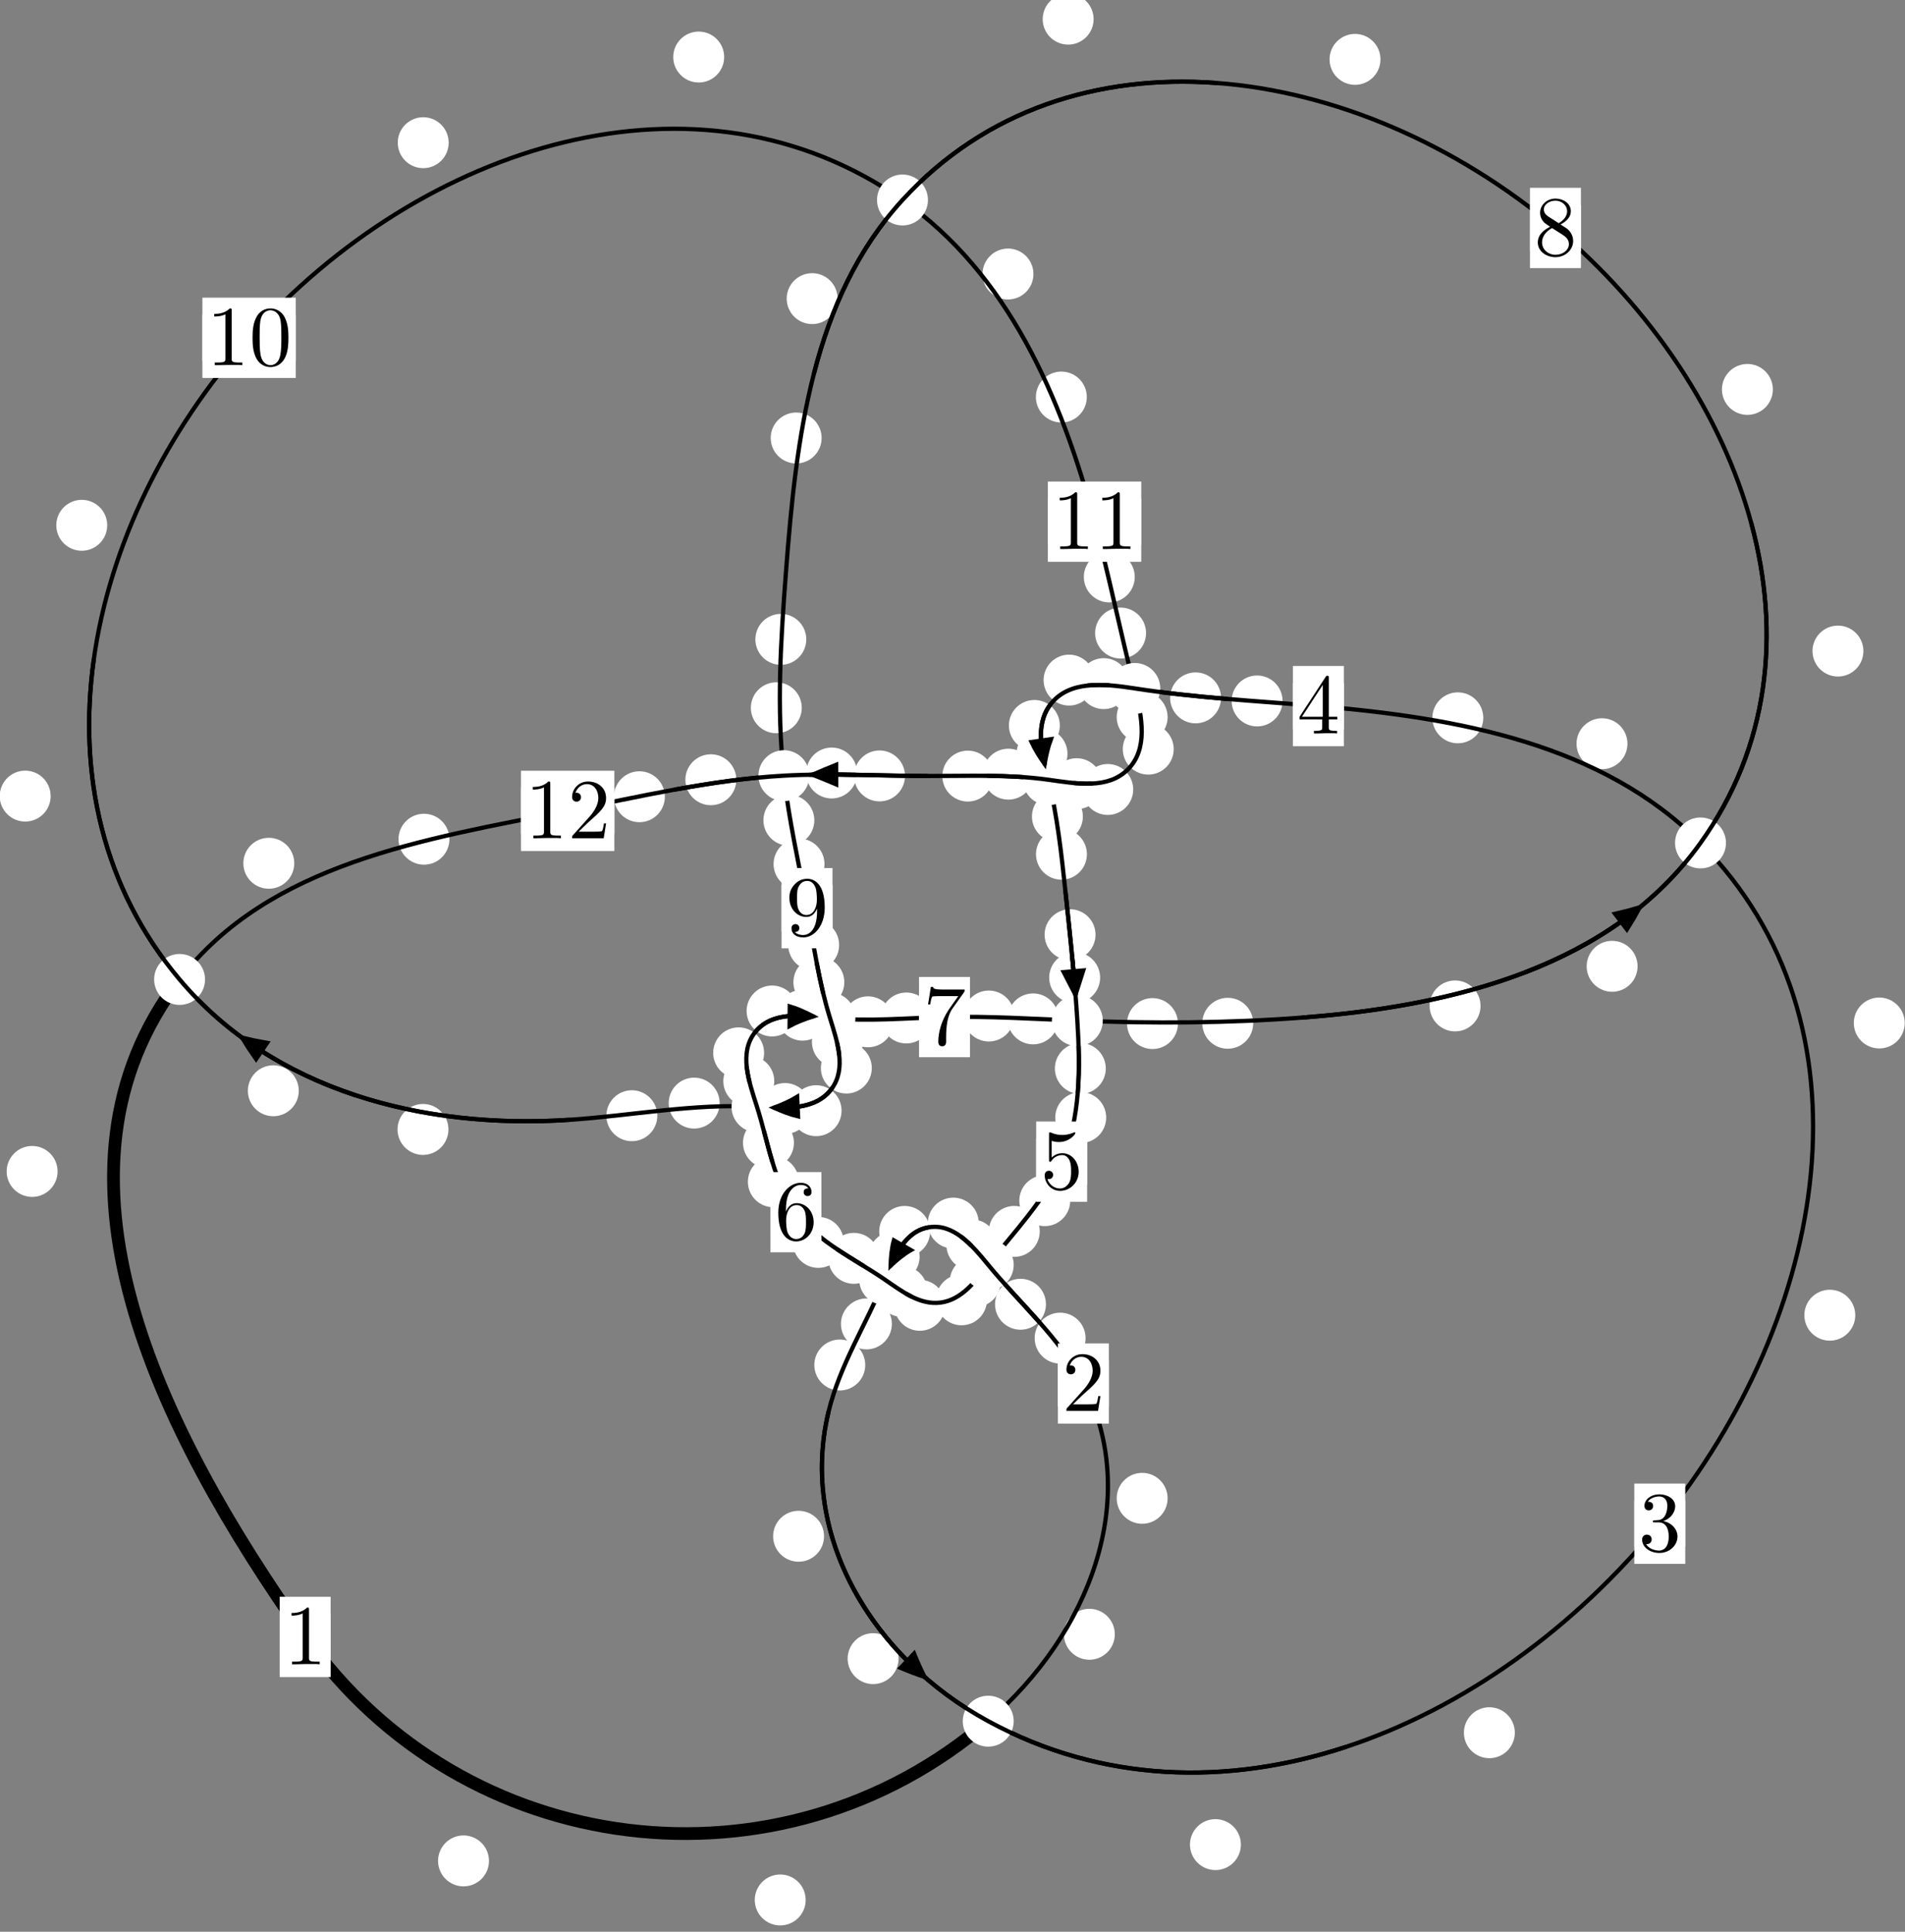 <?xml version="1.0"?>
<!-- Created by MetaPost 1.999 on 2021.07.06:0012 -->
<svg version="1.1" xmlns="http://www.w3.org/2000/svg" xmlns:xlink="http://www.w3.org/1999/xlink" width="223.611" height="226.711" viewBox="0 0 223.611 226.711">
<rect x="0" y="0" width="223.611" height="226.711" fill="#808080" stroke="none"/>
<!-- Original BoundingBox: -116.031540 -23.969955 107.579102 202.741165 -->
  <defs>
    <g transform="scale(0.01,0.01)" id="GLYPHcmr10_48">
      <path style="fill-rule: evenodd;" d="M460 -320C460 -400,455 -480,420 -554C374 -650,292 -666,250 -666C190 -666,117 -640,76 -547C44 -478,39 -400,39 -320C39 -245,43 -155,84 -79C127 2,200 22,249 22C303 22,379 1,423 -94C455 -163,460 -241,460 -320M249 -0C210 -0,151 -25,133 -121C122 -181,122 -273,122 -332C122 -396,122 -462,130 -516C149 -635,224 -644,249 -644C282 -644,348 -626,367 -527C377 -471,377 -395,377 -332C377 -257,377 -189,366 -125C351 -30,294 -0,249 -0"></path>
    </g>
    <g transform="scale(0.01,0.01)" id="GLYPHcmr10_49">
      <path style="fill-rule: evenodd;" d="M294 -640C294 -664,294 -666,271 -666C209 -602,121 -602,89 -602L89 -571C109 -571,168 -571,220 -597L220 -79C220 -43,217 -31,127 -31L95 -31L95 -0L257 -0L130 -3L217 -3L257 -3L297 -3L384 -3L419 -0L419 -31L387 -31C297 -31,294 -42,294 -79"></path>
    </g>
    <g transform="scale(0.01,0.01)" id="GLYPHcmr10_50">
      <path style="fill-rule: evenodd;" d="M127 -77L233 -180C389 -318,449 -372,449 -472C449 -586,359 -666,237 -666C124 -666,50 -574,50 -485C50 -429,100 -429,103 -429C120 -429,155 -441,155 -482C155 -508,137 -534,102 -534C94 -534,92 -534,89 -533C112 -598,166 -635,224 -635C315 -635,358 -554,358 -472C358 -392,308 -313,253 -251L61 -37C50 -26,50 -24,50 -0L421 -0L449 -174L424 -174C419 -144,412 -100,402 -85C395 -77,329 -77,307 -77"></path>
    </g>
    <g transform="scale(0.01,0.01)" id="GLYPHcmr10_51">
      <path style="fill-rule: evenodd;" d="M290 -352C372 -379,430 -449,430 -528C430 -610,342 -666,246 -666C145 -666,69 -606,69 -530C69 -497,91 -478,120 -478C151 -478,171 -500,171 -529C171 -579,124 -579,109 -579C140 -628,206 -641,242 -641C283 -641,338 -619,338 -529C338 -517,336 -459,310 -415C280 -367,246 -364,221 -363C213 -362,189 -360,182 -360C174 -359,167 -358,167 -348C167 -337,174 -337,191 -337L235 -337C317 -337,354 -269,354 -171C354 -35,285 -6,241 -6C198 -6,123 -23,88 -82C123 -77,154 -99,154 -137C154 -173,127 -193,98 -193C74 -193,42 -179,42 -135C42 -44,135 22,244 22C366 22,457 -69,457 -171C457 -253,394 -331,290 -352"></path>
    </g>
    <g transform="scale(0.01,0.01)" id="GLYPHcmr10_52">
      <path style="fill-rule: evenodd;" d="M294 -165L294 -78C294 -42,292 -31,218 -31L197 -31L197 -0L332 -0L238 -3L290 -3L332 -3L374 -3L427 -3L468 -0L468 -31L447 -31C373 -31,371 -42,371 -78L371 -165L471 -165L471 -196L371 -196L371 -651C371 -671,371 -677,355 -677C346 -677,343 -677,335 -665L28 -196L28 -165M300 -196L56 -196L300 -569"></path>
    </g>
    <g transform="scale(0.01,0.01)" id="GLYPHcmr10_53">
      <path style="fill-rule: evenodd;" d="M449 -201C449 -320,367 -420,259 -420C211 -420,168 -404,132 -369L132 -564C152 -558,185 -551,217 -551C340 -551,410 -642,410 -655C410 -661,407 -666,400 -666C399 -666,397 -666,392 -663C372 -654,323 -634,256 -634C216 -634,170 -641,123 -662C115 -665,113 -665,111 -665C101 -665,101 -657,101 -641L101 -345C101 -327,101 -319,115 -319C122 -319,124 -322,128 -328C139 -344,176 -398,257 -398C309 -398,334 -352,342 -334C358 -297,360 -258,360 -208C360 -173,360 -113,336 -71C312 -32,275 -6,229 -6C156 -6,99 -59,82 -118C85 -117,88 -116,99 -116C132 -116,149 -141,149 -165C149 -189,132 -214,99 -214C85 -214,50 -207,50 -161C50 -75,119 22,231 22C347 22,449 -74,449 -201"></path>
    </g>
    <g transform="scale(0.01,0.01)" id="GLYPHcmr10_54">
      <path style="fill-rule: evenodd;" d="M132 -328L132 -352C132 -605,256 -641,307 -641C331 -641,373 -635,395 -601C380 -601,340 -601,340 -556C340 -525,364 -510,386 -510C402 -510,432 -519,432 -558C432 -618,388 -666,305 -666C177 -666,42 -537,42 -316C42 -49,158 22,251 22C362 22,457 -72,457 -204C457 -331,368 -427,257 -427C189 -427,152 -376,132 -328M251 -6C188 -6,158 -66,152 -81C134 -128,134 -208,134 -226C134 -304,166 -404,256 -404C272 -404,318 -404,349 -342C367 -305,367 -254,367 -205C367 -157,367 -107,350 -71C320 -11,274 -6,251 -6"></path>
    </g>
    <g transform="scale(0.01,0.01)" id="GLYPHcmr10_55">
      <path style="fill-rule: evenodd;" d="M476 -609C485 -621,485 -623,485 -644L242 -644C120 -644,118 -657,114 -676L89 -676L56 -470L81 -470C84 -486,93 -549,106 -561C113 -567,191 -567,204 -567L411 -567C400 -551,321 -442,299 -409C209 -274,176 -135,176 -33C176 -23,176 22,222 22C268 22,268 -23,268 -33L268 -84C268 -139,271 -194,279 -248C283 -271,297 -357,341 -419"></path>
    </g>
    <g transform="scale(0.01,0.01)" id="GLYPHcmr10_56">
      <path style="fill-rule: evenodd;" d="M163 -457C117 -487,113 -521,113 -538C113 -599,178 -641,249 -641C322 -641,386 -589,386 -517C386 -460,347 -412,287 -377M309 -362C381 -399,430 -451,430 -517C430 -609,341 -666,250 -666C150 -666,69 -592,69 -499C69 -481,71 -436,113 -389C124 -377,161 -352,186 -335C128 -306,42 -250,42 -151C42 -45,144 22,249 22C362 22,457 -61,457 -168C457 -204,446 -249,408 -291C389 -312,373 -322,309 -362M209 -320L332 -242C360 -223,407 -193,407 -132C407 -58,332 -6,250 -6C164 -6,92 -68,92 -151C92 -209,124 -273,209 -320"></path>
    </g>
    <g transform="scale(0.01,0.01)" id="GLYPHcmr10_57">
      <path style="fill-rule: evenodd;" d="M367 -318L367 -286C367 -52,263 -6,205 -6C188 -6,134 -8,107 -42C151 -42,159 -71,159 -88C159 -119,135 -134,113 -134C97 -134,67 -125,67 -86C67 -19,121 22,206 22C335 22,457 -114,457 -329C457 -598,342 -666,253 -666C198 -666,149 -648,106 -603C65 -558,42 -516,42 -441C42 -316,130 -218,242 -218C303 -218,344 -260,367 -318M243 -241C227 -241,181 -241,150 -304C132 -341,132 -391,132 -440C132 -494,132 -541,153 -578C180 -628,218 -641,253 -641C299 -641,332 -607,349 -562C361 -530,365 -467,365 -421C365 -338,331 -241,243 -241"></path>
    </g>
  </defs>
  <path d="M57.397 218.397C57.397 217.604,57.082 216.844,56.522 216.284C55.961 215.723,55.201 215.408,54.408 215.408C53.616 215.408,52.855 215.723,52.295 216.284C51.734 216.844,51.419 217.604,51.419 218.397C51.419 219.19,51.734 219.95,52.295 220.51C52.855 221.071,53.616 221.386,54.408 221.386C55.201 221.386,55.961 221.071,56.522 220.51C57.082 219.95,57.397 219.19,57.397 218.397Z" style="fill: rgb(100%,100%,100%);stroke: none;"></path>
  <path d="M38.809 192.112C38.809 191.32,38.494 190.56,37.934 189.999C37.373 189.439,36.613 189.124,35.82 189.124C35.028 189.124,34.267 189.439,33.707 189.999C33.147 190.56,32.832 191.32,32.832 192.112C32.832 192.905,33.147 193.665,33.707 194.226C34.267 194.786,35.028 195.101,35.82 195.101C36.613 195.101,37.373 194.786,37.934 194.226C38.494 193.665,38.809 192.905,38.809 192.112Z" style="fill: rgb(100%,100%,100%);stroke: none;"></path>
  <path d="M130.858 191.801C130.858 191.008,130.543 190.248,129.982 189.688C129.422 189.127,128.662 188.812,127.869 188.812C127.076 188.812,126.316 189.127,125.756 189.688C125.195 190.248,124.88 191.008,124.88 191.801C124.88 192.594,125.195 193.354,125.756 193.914C126.316 194.475,127.076 194.79,127.869 194.79C128.662 194.79,129.422 194.475,129.982 193.914C130.543 193.354,130.858 192.594,130.858 191.801Z" style="fill: rgb(100%,100%,100%);stroke: none;"></path>
  <path d="M94.572 222.981C94.572 222.189,94.257 221.428,93.697 220.868C93.136 220.307,92.376 219.992,91.583 219.992C90.791 219.992,90.031 220.307,89.47 220.868C88.91 221.428,88.595 222.189,88.595 222.981C88.595 223.774,88.91 224.534,89.47 225.095C90.031 225.655,90.791 225.97,91.583 225.97C92.376 225.97,93.136 225.655,93.697 225.095C94.257 224.534,94.572 223.774,94.572 222.981Z" style="fill: rgb(100%,100%,100%);stroke: none;"></path>
  <path d="M127.427 157.044C127.427 156.252,127.112 155.491,126.552 154.931C125.991 154.37,125.231 154.055,124.439 154.055C123.646 154.055,122.886 154.37,122.325 154.931C121.765 155.491,121.45 156.252,121.45 157.044C121.45 157.837,121.765 158.597,122.325 159.158C122.886 159.718,123.646 160.033,124.439 160.033C125.231 160.033,125.991 159.718,126.552 159.158C127.112 158.597,127.427 157.837,127.427 157.044Z" style="fill: rgb(100%,100%,100%);stroke: none;"></path>
  <path d="M137.057 175.844C137.057 175.051,136.742 174.291,136.182 173.731C135.621 173.17,134.861 172.855,134.069 172.855C133.276 172.855,132.516 173.17,131.955 173.731C131.395 174.291,131.08 175.051,131.08 175.844C131.08 176.637,131.395 177.397,131.955 177.957C132.516 178.518,133.276 178.833,134.069 178.833C134.861 178.833,135.621 178.518,136.182 177.957C136.742 177.397,137.057 176.637,137.057 175.844Z" style="fill: rgb(100%,100%,100%);stroke: none;"></path>
  <path d="M117.071 146.107C117.071 145.315,116.756 144.555,116.195 143.994C115.635 143.434,114.875 143.119,114.082 143.119C113.289 143.119,112.529 143.434,111.969 143.994C111.408 144.555,111.093 145.315,111.093 146.107C111.093 146.9,111.408 147.66,111.969 148.221C112.529 148.781,113.289 149.096,114.082 149.096C114.875 149.096,115.635 148.781,116.195 148.221C116.756 147.66,117.071 146.9,117.071 146.107Z" style="fill: rgb(100%,100%,100%);stroke: none;"></path>
  <path d="M122.775 153.069C122.775 152.276,122.46 151.516,121.9 150.955C121.339 150.395,120.579 150.08,119.786 150.08C118.994 150.08,118.234 150.395,117.673 150.955C117.113 151.516,116.798 152.276,116.798 153.069C116.798 153.861,117.113 154.621,117.673 155.182C118.234 155.742,118.994 156.057,119.786 156.057C120.579 156.057,121.339 155.742,121.9 155.182C122.46 154.621,122.775 153.861,122.775 153.069Z" style="fill: rgb(100%,100%,100%);stroke: none;"></path>
  <path d="M109.181 144.521C109.181 143.728,108.866 142.968,108.305 142.407C107.745 141.847,106.985 141.532,106.192 141.532C105.399 141.532,104.639 141.847,104.079 142.407C103.518 142.968,103.203 143.728,103.203 144.521C103.203 145.313,103.518 146.073,104.079 146.634C104.639 147.194,105.399 147.509,106.192 147.509C106.985 147.509,107.745 147.194,108.305 146.634C108.866 146.073,109.181 145.313,109.181 144.521Z" style="fill: rgb(100%,100%,100%);stroke: none;"></path>
  <path d="M114.888 143.546C114.888 142.753,114.574 141.993,114.013 141.432C113.453 140.872,112.692 140.557,111.9 140.557C111.107 140.557,110.347 140.872,109.786 141.432C109.226 141.993,108.911 142.753,108.911 143.546C108.911 144.338,109.226 145.098,109.786 145.659C110.347 146.219,111.107 146.534,111.9 146.534C112.692 146.534,113.453 146.219,114.013 145.659C114.574 145.098,114.888 144.338,114.888 143.546Z" style="fill: rgb(100%,100%,100%);stroke: none;"></path>
  <path d="M104.689 155.376C104.689 154.583,104.374 153.823,103.813 153.263C103.253 152.702,102.493 152.387,101.7 152.387C100.907 152.387,100.147 152.702,99.587 153.263C99.026 153.823,98.711 154.583,98.711 155.376C98.711 156.169,99.026 156.929,99.587 157.489C100.147 158.05,100.907 158.365,101.7 158.365C102.493 158.365,103.253 158.05,103.813 157.489C104.374 156.929,104.689 156.169,104.689 155.376Z" style="fill: rgb(100%,100%,100%);stroke: none;"></path>
  <path d="M107.943 147.488C107.943 146.695,107.628 145.935,107.067 145.374C106.507 144.814,105.747 144.499,104.954 144.499C104.161 144.499,103.401 144.814,102.841 145.374C102.28 145.935,101.965 146.695,101.965 147.488C101.965 148.28,102.28 149.041,102.841 149.601C103.401 150.162,104.161 150.476,104.954 150.476C105.747 150.476,106.507 150.162,107.067 149.601C107.628 149.041,107.943 148.28,107.943 147.488Z" style="fill: rgb(100%,100%,100%);stroke: none;"></path>
  <path d="M96.726 180.298C96.726 179.505,96.411 178.745,95.851 178.185C95.29 177.624,94.53 177.309,93.737 177.309C92.945 177.309,92.184 177.624,91.624 178.185C91.063 178.745,90.749 179.505,90.749 180.298C90.749 181.091,91.063 181.851,91.624 182.411C92.184 182.972,92.945 183.287,93.737 183.287C94.53 183.287,95.29 182.972,95.851 182.411C96.411 181.851,96.726 181.091,96.726 180.298Z" style="fill: rgb(100%,100%,100%);stroke: none;"></path>
  <path d="M101.564 160.197C101.564 159.405,101.249 158.645,100.688 158.084C100.128 157.524,99.368 157.209,98.575 157.209C97.782 157.209,97.022 157.524,96.462 158.084C95.901 158.645,95.586 159.405,95.586 160.197C95.586 160.99,95.901 161.75,96.462 162.311C97.022 162.871,97.782 163.186,98.575 163.186C99.368 163.186,100.128 162.871,100.688 162.311C101.249 161.75,101.564 160.99,101.564 160.197Z" style="fill: rgb(100%,100%,100%);stroke: none;"></path>
  <path d="M145.657 216.485C145.657 215.693,145.342 214.933,144.781 214.372C144.221 213.812,143.461 213.497,142.668 213.497C141.875 213.497,141.115 213.812,140.555 214.372C139.994 214.933,139.679 215.693,139.679 216.485C139.679 217.278,139.994 218.038,140.555 218.599C141.115 219.159,141.875 219.474,142.668 219.474C143.461 219.474,144.221 219.159,144.781 218.599C145.342 218.038,145.657 217.278,145.657 216.485Z" style="fill: rgb(100%,100%,100%);stroke: none;"></path>
  <path d="M105.476 194.66C105.476 193.867,105.161 193.107,104.6 192.547C104.04 191.986,103.28 191.671,102.487 191.671C101.694 191.671,100.934 191.986,100.374 192.547C99.813 193.107,99.498 193.867,99.498 194.66C99.498 195.453,99.813 196.213,100.374 196.773C100.934 197.334,101.694 197.649,102.487 197.649C103.28 197.649,104.04 197.334,104.6 196.773C105.161 196.213,105.476 195.453,105.476 194.66Z" style="fill: rgb(100%,100%,100%);stroke: none;"></path>
  <path d="M217.773 154.354C217.773 153.562,217.458 152.801,216.898 152.241C216.337 151.68,215.577 151.365,214.784 151.365C213.992 151.365,213.232 151.68,212.671 152.241C212.111 152.801,211.796 153.562,211.796 154.354C211.796 155.147,212.111 155.907,212.671 156.468C213.232 157.028,213.992 157.343,214.784 157.343C215.577 157.343,216.337 157.028,216.898 156.468C217.458 155.907,217.773 155.147,217.773 154.354Z" style="fill: rgb(100%,100%,100%);stroke: none;"></path>
  <path d="M177.812 203.354C177.812 202.561,177.497 201.801,176.936 201.241C176.376 200.68,175.616 200.365,174.823 200.365C174.03 200.365,173.27 200.68,172.71 201.241C172.149 201.801,171.834 202.561,171.834 203.354C171.834 204.147,172.149 204.907,172.71 205.467C173.27 206.028,174.03 206.343,174.823 206.343C175.616 206.343,176.376 206.028,176.936 205.467C177.497 204.907,177.812 204.147,177.812 203.354Z" style="fill: rgb(100%,100%,100%);stroke: none;"></path>
  <path d="M191.032 87.283C191.032 86.49,190.717 85.73,190.157 85.17C189.596 84.609,188.836 84.294,188.043 84.294C187.251 84.294,186.49 84.609,185.93 85.17C185.369 85.73,185.054 86.49,185.054 87.283C185.054 88.076,185.369 88.836,185.93 89.396C186.49 89.957,187.251 90.272,188.043 90.272C188.836 90.272,189.596 89.957,190.157 89.396C190.717 88.836,191.032 88.076,191.032 87.283Z" style="fill: rgb(100%,100%,100%);stroke: none;"></path>
  <path d="M223.579 120.061C223.579 119.268,223.264 118.508,222.704 117.947C222.143 117.387,221.383 117.072,220.59 117.072C219.798 117.072,219.038 117.387,218.477 117.947C217.917 118.508,217.602 119.268,217.602 120.061C217.602 120.853,217.917 121.613,218.477 122.174C219.038 122.734,219.798 123.049,220.59 123.049C221.383 123.049,222.143 122.734,222.704 122.174C223.264 121.613,223.579 120.853,223.579 120.061Z" style="fill: rgb(100%,100%,100%);stroke: none;"></path>
  <path d="M150.549 82.264C150.549 81.472,150.234 80.711,149.674 80.151C149.113 79.591,148.353 79.276,147.561 79.276C146.768 79.276,146.008 79.591,145.447 80.151C144.887 80.711,144.572 81.472,144.572 82.264C144.572 83.057,144.887 83.817,145.447 84.378C146.008 84.938,146.768 85.253,147.561 85.253C148.353 85.253,149.113 84.938,149.674 84.378C150.234 83.817,150.549 83.057,150.549 82.264Z" style="fill: rgb(100%,100%,100%);stroke: none;"></path>
  <path d="M174.11 84.245C174.11 83.452,173.795 82.692,173.235 82.132C172.674 81.571,171.914 81.256,171.121 81.256C170.329 81.256,169.568 81.571,169.008 82.132C168.447 82.692,168.133 83.452,168.133 84.245C168.133 85.038,168.447 85.798,169.008 86.358C169.568 86.919,170.329 87.234,171.121 87.234C171.914 87.234,172.674 86.919,173.235 86.358C173.795 85.798,174.11 85.038,174.11 84.245Z" style="fill: rgb(100%,100%,100%);stroke: none;"></path>
  <path d="M132.543 80.23C132.543 79.437,132.228 78.677,131.668 78.117C131.107 77.556,130.347 77.241,129.554 77.241C128.762 77.241,128.001 77.556,127.441 78.117C126.881 78.677,126.566 79.437,126.566 80.23C126.566 81.023,126.881 81.783,127.441 82.343C128.001 82.904,128.762 83.219,129.554 83.219C130.347 83.219,131.107 82.904,131.668 82.343C132.228 81.783,132.543 81.023,132.543 80.23Z" style="fill: rgb(100%,100%,100%);stroke: none;"></path>
  <path d="M143.328 81.903C143.328 81.111,143.013 80.35,142.452 79.79C141.892 79.23,141.132 78.915,140.339 78.915C139.546 78.915,138.786 79.23,138.226 79.79C137.665 80.35,137.35 81.111,137.35 81.903C137.35 82.696,137.665 83.456,138.226 84.017C138.786 84.577,139.546 84.892,140.339 84.892C141.132 84.892,141.892 84.577,142.452 84.017C143.013 83.456,143.328 82.696,143.328 81.903Z" style="fill: rgb(100%,100%,100%);stroke: none;"></path>
  <path d="M124.403 85.141C124.403 84.348,124.088 83.588,123.528 83.028C122.968 82.467,122.207 82.152,121.415 82.152C120.622 82.152,119.862 82.467,119.301 83.028C118.741 83.588,118.426 84.348,118.426 85.141C118.426 85.934,118.741 86.694,119.301 87.254C119.862 87.815,120.622 88.13,121.415 88.13C122.207 88.13,122.968 87.815,123.528 87.254C124.088 86.694,124.403 85.934,124.403 85.141Z" style="fill: rgb(100%,100%,100%);stroke: none;"></path>
  <path d="M128.475 79.818C128.475 79.025,128.16 78.265,127.6 77.704C127.039 77.144,126.279 76.829,125.487 76.829C124.694 76.829,123.934 77.144,123.373 77.704C122.813 78.265,122.498 79.025,122.498 79.818C122.498 80.61,122.813 81.37,123.373 81.931C123.934 82.491,124.694 82.806,125.487 82.806C126.279 82.806,127.039 82.491,127.6 81.931C128.16 81.37,128.475 80.61,128.475 79.818Z" style="fill: rgb(100%,100%,100%);stroke: none;"></path>
  <path d="M127.11 95.825C127.11 95.032,126.795 94.272,126.234 93.712C125.674 93.151,124.914 92.836,124.121 92.836C123.328 92.836,122.568 93.151,122.008 93.712C121.447 94.272,121.132 95.032,121.132 95.825C121.132 96.618,121.447 97.378,122.008 97.938C122.568 98.499,123.328 98.814,124.121 98.814C124.914 98.814,125.674 98.499,126.234 97.938C126.795 97.378,127.11 96.618,127.11 95.825Z" style="fill: rgb(100%,100%,100%);stroke: none;"></path>
  <path d="M125.302 88.464C125.302 87.672,124.987 86.911,124.427 86.351C123.866 85.79,123.106 85.475,122.314 85.475C121.521 85.475,120.761 85.79,120.2 86.351C119.64 86.911,119.325 87.672,119.325 88.464C119.325 89.257,119.64 90.017,120.2 90.578C120.761 91.138,121.521 91.453,122.314 91.453C123.106 91.453,123.866 91.138,124.427 90.578C124.987 90.017,125.302 89.257,125.302 88.464Z" style="fill: rgb(100%,100%,100%);stroke: none;"></path>
  <path d="M128.594 109.698C128.594 108.905,128.279 108.145,127.719 107.585C127.158 107.024,126.398 106.709,125.605 106.709C124.813 106.709,124.052 107.024,123.492 107.585C122.931 108.145,122.616 108.905,122.616 109.698C122.616 110.491,122.931 111.251,123.492 111.811C124.052 112.372,124.813 112.687,125.605 112.687C126.398 112.687,127.158 112.372,127.719 111.811C128.279 111.251,128.594 110.491,128.594 109.698Z" style="fill: rgb(100%,100%,100%);stroke: none;"></path>
  <path d="M127.583 100.251C127.583 99.458,127.268 98.698,126.708 98.138C126.147 97.577,125.387 97.262,124.594 97.262C123.802 97.262,123.042 97.577,122.481 98.138C121.921 98.698,121.606 99.458,121.606 100.251C121.606 101.044,121.921 101.804,122.481 102.364C123.042 102.925,123.802 103.24,124.594 103.24C125.387 103.24,126.147 102.925,126.708 102.364C127.268 101.804,127.583 101.044,127.583 100.251Z" style="fill: rgb(100%,100%,100%);stroke: none;"></path>
  <path d="M129.799 125.4C129.799 124.607,129.484 123.847,128.924 123.286C128.363 122.726,127.603 122.411,126.81 122.411C126.018 122.411,125.257 122.726,124.697 123.286C124.137 123.847,123.822 124.607,123.822 125.4C123.822 126.192,124.137 126.952,124.697 127.513C125.257 128.073,126.018 128.388,126.81 128.388C127.603 128.388,128.363 128.073,128.924 127.513C129.484 126.952,129.799 126.192,129.799 125.4Z" style="fill: rgb(100%,100%,100%);stroke: none;"></path>
  <path d="M129.134 114.731C129.134 113.938,128.819 113.178,128.258 112.617C127.698 112.057,126.938 111.742,126.145 111.742C125.352 111.742,124.592 112.057,124.032 112.617C123.471 113.178,123.156 113.938,123.156 114.731C123.156 115.523,123.471 116.284,124.032 116.844C124.592 117.405,125.352 117.72,126.145 117.72C126.938 117.72,127.698 117.405,128.258 116.844C128.819 116.284,129.134 115.523,129.134 114.731Z" style="fill: rgb(100%,100%,100%);stroke: none;"></path>
  <path d="M125.625 140.912C125.625 140.119,125.31 139.359,124.749 138.799C124.189 138.238,123.429 137.923,122.636 137.923C121.843 137.923,121.083 138.238,120.523 138.799C119.962 139.359,119.647 140.119,119.647 140.912C119.647 141.705,119.962 142.465,120.523 143.025C121.083 143.586,121.843 143.901,122.636 143.901C123.429 143.901,124.189 143.586,124.749 143.025C125.31 142.465,125.625 141.705,125.625 140.912Z" style="fill: rgb(100%,100%,100%);stroke: none;"></path>
  <path d="M129.845 131.157C129.845 130.364,129.53 129.604,128.969 129.043C128.409 128.483,127.649 128.168,126.856 128.168C126.063 128.168,125.303 128.483,124.743 129.043C124.182 129.604,123.867 130.364,123.867 131.157C123.867 131.949,124.182 132.71,124.743 133.27C125.303 133.831,126.063 134.145,126.856 134.145C127.649 134.145,128.409 133.831,128.969 133.27C129.53 132.71,129.845 131.949,129.845 131.157Z" style="fill: rgb(100%,100%,100%);stroke: none;"></path>
  <path d="M117.462 150.409C117.462 149.616,117.147 148.856,116.586 148.296C116.026 147.735,115.266 147.42,114.473 147.42C113.68 147.42,112.92 147.735,112.36 148.296C111.799 148.856,111.484 149.616,111.484 150.409C111.484 151.202,111.799 151.962,112.36 152.522C112.92 153.083,113.68 153.398,114.473 153.398C115.266 153.398,116.026 153.083,116.586 152.522C117.147 151.962,117.462 151.202,117.462 150.409Z" style="fill: rgb(100%,100%,100%);stroke: none;"></path>
  <path d="M122.048 144.52C122.048 143.727,121.733 142.967,121.172 142.406C120.612 141.846,119.852 141.531,119.059 141.531C118.266 141.531,117.506 141.846,116.946 142.406C116.385 142.967,116.07 143.727,116.07 144.52C116.07 145.312,116.385 146.073,116.946 146.633C117.506 147.194,118.266 147.508,119.059 147.508C119.852 147.508,120.612 147.194,121.172 146.633C121.733 146.073,122.048 145.312,122.048 144.52Z" style="fill: rgb(100%,100%,100%);stroke: none;"></path>
  <path d="M110.957 153.192C110.957 152.399,110.642 151.639,110.082 151.079C109.521 150.518,108.761 150.203,107.968 150.203C107.176 150.203,106.415 150.518,105.855 151.079C105.294 151.639,104.979 152.399,104.979 153.192C104.979 153.985,105.294 154.745,105.855 155.305C106.415 155.866,107.176 156.181,107.968 156.181C108.761 156.181,109.521 155.866,110.082 155.305C110.642 154.745,110.957 153.985,110.957 153.192Z" style="fill: rgb(100%,100%,100%);stroke: none;"></path>
  <path d="M115.855 152.549C115.855 151.757,115.54 150.996,114.979 150.436C114.419 149.876,113.659 149.561,112.866 149.561C112.073 149.561,111.313 149.876,110.753 150.436C110.192 150.996,109.877 151.757,109.877 152.549C109.877 153.342,110.192 154.102,110.753 154.663C111.313 155.223,112.073 155.538,112.866 155.538C113.659 155.538,114.419 155.223,114.979 154.663C115.54 154.102,115.855 153.342,115.855 152.549Z" style="fill: rgb(100%,100%,100%);stroke: none;"></path>
  <path d="M103.213 147.681C103.213 146.889,102.898 146.128,102.337 145.568C101.777 145.007,101.017 144.692,100.224 144.692C99.431 144.692,98.671 145.007,98.111 145.568C97.55 146.128,97.235 146.889,97.235 147.681C97.235 148.474,97.55 149.234,98.111 149.795C98.671 150.355,99.431 150.67,100.224 150.67C101.017 150.67,101.777 150.355,102.337 149.795C102.898 149.234,103.213 148.474,103.213 147.681Z" style="fill: rgb(100%,100%,100%);stroke: none;"></path>
  <path d="M108.867 151.558C108.867 150.765,108.552 150.005,107.991 149.444C107.431 148.884,106.671 148.569,105.878 148.569C105.085 148.569,104.325 148.884,103.765 149.444C103.204 150.005,102.889 150.765,102.889 151.558C102.889 152.35,103.204 153.111,103.765 153.671C104.325 154.232,105.085 154.547,105.878 154.547C106.671 154.547,107.431 154.232,107.991 153.671C108.552 153.111,108.867 152.35,108.867 151.558Z" style="fill: rgb(100%,100%,100%);stroke: none;"></path>
  <path d="M93.765 138.693C93.765 137.9,93.45 137.14,92.889 136.579C92.329 136.019,91.569 135.704,90.776 135.704C89.983 135.704,89.223 136.019,88.663 136.579C88.102 137.14,87.787 137.9,87.787 138.693C87.787 139.485,88.102 140.246,88.663 140.806C89.223 141.367,89.983 141.682,90.776 141.682C91.569 141.682,92.329 141.367,92.889 140.806C93.45 140.246,93.765 139.485,93.765 138.693Z" style="fill: rgb(100%,100%,100%);stroke: none;"></path>
  <path d="M99.047 145.809C99.047 145.017,98.732 144.256,98.172 143.696C97.611 143.136,96.851 142.821,96.059 142.821C95.266 142.821,94.506 143.136,93.945 143.696C93.385 144.256,93.07 145.017,93.07 145.809C93.07 146.602,93.385 147.362,93.945 147.923C94.506 148.483,95.266 148.798,96.059 148.798C96.851 148.798,97.611 148.483,98.172 147.923C98.732 147.362,99.047 146.602,99.047 145.809Z" style="fill: rgb(100%,100%,100%);stroke: none;"></path>
  <path d="M90.884 126.885C90.884 126.093,90.569 125.333,90.008 124.772C89.448 124.212,88.688 123.897,87.895 123.897C87.102 123.897,86.342 124.212,85.782 124.772C85.221 125.333,84.906 126.093,84.906 126.885C84.906 127.678,85.221 128.438,85.782 128.999C86.342 129.559,87.102 129.874,87.895 129.874C88.688 129.874,89.448 129.559,90.008 128.999C90.569 128.438,90.884 127.678,90.884 126.885Z" style="fill: rgb(100%,100%,100%);stroke: none;"></path>
  <path d="M93.192 134.122C93.192 133.329,92.877 132.569,92.316 132.009C91.756 131.448,90.996 131.133,90.203 131.133C89.41 131.133,88.65 131.448,88.09 132.009C87.529 132.569,87.214 133.329,87.214 134.122C87.214 134.915,87.529 135.675,88.09 136.235C88.65 136.796,89.41 137.111,90.203 137.111C90.996 137.111,91.756 136.796,92.316 136.235C92.877 135.675,93.192 134.915,93.192 134.122Z" style="fill: rgb(100%,100%,100%);stroke: none;"></path>
  <path d="M93.615 118.65C93.615 117.858,93.3 117.098,92.739 116.537C92.179 115.977,91.419 115.662,90.626 115.662C89.833 115.662,89.073 115.977,88.513 116.537C87.952 117.098,87.637 117.858,87.637 118.65C87.637 119.443,87.952 120.203,88.513 120.764C89.073 121.324,89.833 121.639,90.626 121.639C91.419 121.639,92.179 121.324,92.739 120.764C93.3 120.203,93.615 119.443,93.615 118.65Z" style="fill: rgb(100%,100%,100%);stroke: none;"></path>
  <path d="M89.691 123.563C89.691 122.77,89.376 122.01,88.816 121.45C88.255 120.889,87.495 120.574,86.703 120.574C85.91 120.574,85.15 120.889,84.589 121.45C84.029 122.01,83.714 122.77,83.714 123.563C83.714 124.356,84.029 125.116,84.589 125.676C85.15 126.237,85.91 126.552,86.703 126.552C87.495 126.552,88.255 126.237,88.816 125.676C89.376 125.116,89.691 124.356,89.691 123.563Z" style="fill: rgb(100%,100%,100%);stroke: none;"></path>
  <path d="M104.878 119.922C104.878 119.129,104.563 118.369,104.002 117.808C103.442 117.248,102.681 116.933,101.889 116.933C101.096 116.933,100.336 117.248,99.775 117.808C99.215 118.369,98.9 119.129,98.9 119.922C98.9 120.714,99.215 121.474,99.775 122.035C100.336 122.595,101.096 122.91,101.889 122.91C102.681 122.91,103.442 122.595,104.002 122.035C104.563 121.474,104.878 120.714,104.878 119.922Z" style="fill: rgb(100%,100%,100%);stroke: none;"></path>
  <path d="M97.194 119.143C97.194 118.35,96.879 117.59,96.318 117.03C95.758 116.469,94.998 116.154,94.205 116.154C93.412 116.154,92.652 116.469,92.092 117.03C91.531 117.59,91.216 118.35,91.216 119.143C91.216 119.936,91.531 120.696,92.092 121.256C92.652 121.817,93.412 122.132,94.205 122.132C94.998 122.132,95.758 121.817,96.318 121.256C96.879 120.696,97.194 119.936,97.194 119.143Z" style="fill: rgb(100%,100%,100%);stroke: none;"></path>
  <path d="M119.057 119.241C119.057 118.449,118.742 117.688,118.181 117.128C117.621 116.567,116.861 116.252,116.068 116.252C115.275 116.252,114.515 116.567,113.955 117.128C113.394 117.688,113.079 118.449,113.079 119.241C113.079 120.034,113.394 120.794,113.955 121.355C114.515 121.915,115.275 122.23,116.068 122.23C116.861 122.23,117.621 121.915,118.181 121.355C118.742 120.794,119.057 120.034,119.057 119.241Z" style="fill: rgb(100%,100%,100%);stroke: none;"></path>
  <path d="M109.37 119.472C109.37 118.68,109.055 117.92,108.495 117.359C107.934 116.799,107.174 116.484,106.382 116.484C105.589 116.484,104.829 116.799,104.268 117.359C103.708 117.92,103.393 118.68,103.393 119.472C103.393 120.265,103.708 121.025,104.268 121.586C104.829 122.146,105.589 122.461,106.382 122.461C107.174 122.461,107.934 122.146,108.495 121.586C109.055 121.025,109.37 120.265,109.37 119.472Z" style="fill: rgb(100%,100%,100%);stroke: none;"></path>
  <path d="M138.268 120.128C138.268 119.335,137.953 118.575,137.393 118.014C136.832 117.454,136.072 117.139,135.279 117.139C134.487 117.139,133.726 117.454,133.166 118.014C132.606 118.575,132.291 119.335,132.291 120.128C132.291 120.92,132.606 121.68,133.166 122.241C133.726 122.801,134.487 123.116,135.279 123.116C136.072 123.116,136.832 122.801,137.393 122.241C137.953 121.68,138.268 120.92,138.268 120.128Z" style="fill: rgb(100%,100%,100%);stroke: none;"></path>
  <path d="M124.252 119.577C124.252 118.785,123.937 118.025,123.377 117.464C122.816 116.904,122.056 116.589,121.263 116.589C120.471 116.589,119.711 116.904,119.15 117.464C118.59 118.025,118.275 118.785,118.275 119.577C118.275 120.37,118.59 121.13,119.15 121.691C119.711 122.251,120.471 122.566,121.263 122.566C122.056 122.566,122.816 122.251,123.377 121.691C123.937 121.13,124.252 120.37,124.252 119.577Z" style="fill: rgb(100%,100%,100%);stroke: none;"></path>
  <path d="M173.788 118.056C173.788 117.263,173.473 116.503,172.912 115.943C172.352 115.382,171.592 115.067,170.799 115.067C170.006 115.067,169.246 115.382,168.686 115.943C168.125 116.503,167.81 117.263,167.81 118.056C167.81 118.849,168.125 119.609,168.686 120.169C169.246 120.73,170.006 121.045,170.799 121.045C171.592 121.045,172.352 120.73,172.912 120.169C173.473 119.609,173.788 118.849,173.788 118.056Z" style="fill: rgb(100%,100%,100%);stroke: none;"></path>
  <path d="M147.102 120.093C147.102 119.3,146.787 118.54,146.227 117.98C145.666 117.419,144.906 117.104,144.113 117.104C143.321 117.104,142.561 117.419,142 117.98C141.44 118.54,141.125 119.3,141.125 120.093C141.125 120.886,141.44 121.646,142 122.206C142.561 122.767,143.321 123.082,144.113 123.082C144.906 123.082,145.666 122.767,146.227 122.206C146.787 121.646,147.102 120.886,147.102 120.093Z" style="fill: rgb(100%,100%,100%);stroke: none;"></path>
  <path d="M218.729 76.411C218.729 75.618,218.414 74.858,217.854 74.297C217.293 73.737,216.533 73.422,215.74 73.422C214.948 73.422,214.188 73.737,213.627 74.297C213.067 74.858,212.752 75.618,212.752 76.411C212.752 77.203,213.067 77.963,213.627 78.524C214.188 79.084,214.948 79.399,215.74 79.399C216.533 79.399,217.293 79.084,217.854 78.524C218.414 77.963,218.729 77.203,218.729 76.411Z" style="fill: rgb(100%,100%,100%);stroke: none;"></path>
  <path d="M192.221 113.408C192.221 112.615,191.906 111.855,191.346 111.294C190.785 110.734,190.025 110.419,189.232 110.419C188.44 110.419,187.68 110.734,187.119 111.294C186.559 111.855,186.244 112.615,186.244 113.408C186.244 114.2,186.559 114.961,187.119 115.521C187.68 116.082,188.44 116.396,189.232 116.396C190.025 116.396,190.785 116.082,191.346 115.521C191.906 114.961,192.221 114.2,192.221 113.408Z" style="fill: rgb(100%,100%,100%);stroke: none;"></path>
  <path d="M162.042 6.967C162.042 6.175,161.728 5.415,161.167 4.854C160.607 4.294,159.846 3.979,159.054 3.979C158.261 3.979,157.501 4.294,156.94 4.854C156.38 5.415,156.065 6.175,156.065 6.967C156.065 7.76,156.38 8.52,156.94 9.081C157.501 9.641,158.261 9.956,159.054 9.956C159.846 9.956,160.607 9.641,161.167 9.081C161.728 8.52,162.042 7.76,162.042 6.967Z" style="fill: rgb(100%,100%,100%);stroke: none;"></path>
  <path d="M208.1 45.704C208.1 44.911,207.786 44.151,207.225 43.59C206.665 43.03,205.904 42.715,205.112 42.715C204.319 42.715,203.559 43.03,202.998 43.59C202.438 44.151,202.123 44.911,202.123 45.704C202.123 46.496,202.438 47.256,202.998 47.817C203.559 48.377,204.319 48.692,205.112 48.692C205.904 48.692,206.665 48.377,207.225 47.817C207.786 47.256,208.1 46.496,208.1 45.704Z" style="fill: rgb(100%,100%,100%);stroke: none;"></path>
  <path d="M98.319 35.047C98.319 34.255,98.004 33.495,97.444 32.934C96.883 32.374,96.123 32.059,95.33 32.059C94.538 32.059,93.778 32.374,93.217 32.934C92.657 33.495,92.342 34.255,92.342 35.047C92.342 35.84,92.657 36.6,93.217 37.161C93.778 37.721,94.538 38.036,95.33 38.036C96.123 38.036,96.883 37.721,97.444 37.161C98.004 36.6,98.319 35.84,98.319 35.047Z" style="fill: rgb(100%,100%,100%);stroke: none;"></path>
  <path d="M128.369 2.248C128.369 1.455,128.055 0.695,127.494 0.134C126.934 -0.426,126.173 -0.741,125.381 -0.741C124.588 -0.741,123.828 -0.426,123.267 0.134C122.707 0.695,122.392 1.455,122.392 2.248C122.392 3.04,122.707 3.8,123.267 4.361C123.828 4.921,124.588 5.236,125.381 5.236C126.173 5.236,126.934 4.921,127.494 4.361C128.055 3.8,128.369 3.04,128.369 2.248Z" style="fill: rgb(100%,100%,100%);stroke: none;"></path>
  <path d="M94.643 75.037C94.643 74.245,94.328 73.485,93.768 72.924C93.207 72.364,92.447 72.049,91.655 72.049C90.862 72.049,90.102 72.364,89.541 72.924C88.981 73.485,88.666 74.245,88.666 75.037C88.666 75.83,88.981 76.59,89.541 77.151C90.102 77.711,90.862 78.026,91.655 78.026C92.447 78.026,93.207 77.711,93.768 77.151C94.328 76.59,94.643 75.83,94.643 75.037Z" style="fill: rgb(100%,100%,100%);stroke: none;"></path>
  <path d="M96.443 51.402C96.443 50.61,96.129 49.849,95.568 49.289C95.008 48.728,94.247 48.414,93.455 48.414C92.662 48.414,91.902 48.728,91.341 49.289C90.781 49.849,90.466 50.61,90.466 51.402C90.466 52.195,90.781 52.955,91.341 53.516C91.902 54.076,92.662 54.391,93.455 54.391C94.247 54.391,95.008 54.076,95.568 53.516C96.129 52.955,96.443 52.195,96.443 51.402Z" style="fill: rgb(100%,100%,100%);stroke: none;"></path>
  <path d="M95.587 96.266C95.587 95.473,95.272 94.713,94.712 94.153C94.151 93.592,93.391 93.277,92.599 93.277C91.806 93.277,91.046 93.592,90.485 94.153C89.925 94.713,89.61 95.473,89.61 96.266C89.61 97.059,89.925 97.819,90.485 98.379C91.046 98.94,91.806 99.255,92.599 99.255C93.391 99.255,94.151 98.94,94.712 98.379C95.272 97.819,95.587 97.059,95.587 96.266Z" style="fill: rgb(100%,100%,100%);stroke: none;"></path>
  <path d="M94.113 83.066C94.113 82.273,93.798 81.513,93.237 80.953C92.677 80.392,91.917 80.077,91.124 80.077C90.331 80.077,89.571 80.392,89.011 80.953C88.45 81.513,88.135 82.273,88.135 83.066C88.135 83.859,88.45 84.619,89.011 85.179C89.571 85.74,90.331 86.055,91.124 86.055C91.917 86.055,92.677 85.74,93.237 85.179C93.798 84.619,94.113 83.859,94.113 83.066Z" style="fill: rgb(100%,100%,100%);stroke: none;"></path>
  <path d="M98.499 110.907C98.499 110.114,98.184 109.354,97.624 108.793C97.063 108.233,96.303 107.918,95.51 107.918C94.718 107.918,93.958 108.233,93.397 108.793C92.837 109.354,92.522 110.114,92.522 110.907C92.522 111.699,92.837 112.46,93.397 113.02C93.958 113.581,94.718 113.895,95.51 113.895C96.303 113.895,97.063 113.581,97.624 113.02C98.184 112.46,98.499 111.699,98.499 110.907Z" style="fill: rgb(100%,100%,100%);stroke: none;"></path>
  <path d="M96.78 101.405C96.78 100.612,96.465 99.852,95.905 99.292C95.344 98.731,94.584 98.416,93.791 98.416C92.999 98.416,92.238 98.731,91.678 99.292C91.117 99.852,90.802 100.612,90.802 101.405C90.802 102.198,91.117 102.958,91.678 103.518C92.238 104.079,92.999 104.394,93.791 104.394C94.584 104.394,95.344 104.079,95.905 103.518C96.465 102.958,96.78 102.198,96.78 101.405Z" style="fill: rgb(100%,100%,100%);stroke: none;"></path>
  <path d="M101.282 122.279C101.282 121.486,100.967 120.726,100.406 120.166C99.846 119.605,99.086 119.29,98.293 119.29C97.5 119.29,96.74 119.605,96.18 120.166C95.619 120.726,95.304 121.486,95.304 122.279C95.304 123.072,95.619 123.832,96.18 124.392C96.74 124.953,97.5 125.268,98.293 125.268C99.086 125.268,99.846 124.953,100.406 124.392C100.967 123.832,101.282 123.072,101.282 122.279Z" style="fill: rgb(100%,100%,100%);stroke: none;"></path>
  <path d="M99.107 115.273C99.107 114.48,98.792 113.72,98.232 113.159C97.671 112.599,96.911 112.284,96.118 112.284C95.326 112.284,94.565 112.599,94.005 113.159C93.445 113.72,93.13 114.48,93.13 115.273C93.13 116.065,93.445 116.826,94.005 117.386C94.565 117.947,95.326 118.261,96.118 118.261C96.911 118.261,97.671 117.947,98.232 117.386C98.792 116.826,99.107 116.065,99.107 115.273Z" style="fill: rgb(100%,100%,100%);stroke: none;"></path>
  <path d="M98.785 130.352C98.785 129.56,98.47 128.799,97.909 128.239C97.349 127.678,96.589 127.363,95.796 127.363C95.003 127.363,94.243 127.678,93.683 128.239C93.122 128.799,92.807 129.56,92.807 130.352C92.807 131.145,93.122 131.905,93.683 132.466C94.243 133.026,95.003 133.341,95.796 133.341C96.589 133.341,97.349 133.026,97.909 132.466C98.47 131.905,98.785 131.145,98.785 130.352Z" style="fill: rgb(100%,100%,100%);stroke: none;"></path>
  <path d="M102.333 125.348C102.333 124.555,102.019 123.795,101.458 123.235C100.898 122.674,100.137 122.359,99.345 122.359C98.552 122.359,97.792 122.674,97.231 123.235C96.671 123.795,96.356 124.555,96.356 125.348C96.356 126.141,96.671 126.901,97.231 127.461C97.792 128.022,98.552 128.337,99.345 128.337C100.137 128.337,100.898 128.022,101.458 127.461C102.019 126.901,102.333 126.141,102.333 125.348Z" style="fill: rgb(100%,100%,100%);stroke: none;"></path>
  <path d="M84.471 129.461C84.471 128.669,84.156 127.909,83.595 127.348C83.035 126.788,82.274 126.473,81.482 126.473C80.689 126.473,79.929 126.788,79.368 127.348C78.808 127.909,78.493 128.669,78.493 129.461C78.493 130.254,78.808 131.014,79.368 131.575C79.929 132.135,80.689 132.45,81.482 132.45C82.274 132.45,83.035 132.135,83.595 131.575C84.156 131.014,84.471 130.254,84.471 129.461Z" style="fill: rgb(100%,100%,100%);stroke: none;"></path>
  <path d="M95.13 130.097C95.13 129.304,94.815 128.544,94.255 127.984C93.694 127.423,92.934 127.108,92.141 127.108C91.349 127.108,90.589 127.423,90.028 127.984C89.468 128.544,89.153 129.304,89.153 130.097C89.153 130.89,89.468 131.65,90.028 132.21C90.589 132.771,91.349 133.086,92.141 133.086C92.934 133.086,93.694 132.771,94.255 132.21C94.815 131.65,95.13 130.89,95.13 130.097Z" style="fill: rgb(100%,100%,100%);stroke: none;"></path>
  <path d="M52.639 132.553C52.639 131.76,52.324 131,51.764 130.44C51.203 129.879,50.443 129.564,49.65 129.564C48.858 129.564,48.097 129.879,47.537 130.44C46.976 131,46.661 131.76,46.661 132.553C46.661 133.346,46.976 134.106,47.537 134.666C48.097 135.227,48.858 135.542,49.65 135.542C50.443 135.542,51.203 135.227,51.764 134.666C52.324 134.106,52.639 133.346,52.639 132.553Z" style="fill: rgb(100%,100%,100%);stroke: none;"></path>
  <path d="M77.156 130.943C77.156 130.15,76.841 129.39,76.28 128.83C75.72 128.269,74.959 127.954,74.167 127.954C73.374 127.954,72.614 128.269,72.053 128.83C71.493 129.39,71.178 130.15,71.178 130.943C71.178 131.736,71.493 132.496,72.053 133.056C72.614 133.617,73.374 133.932,74.167 133.932C74.959 133.932,75.72 133.617,76.28 133.056C76.841 132.496,77.156 131.736,77.156 130.943Z" style="fill: rgb(100%,100%,100%);stroke: none;"></path>
  <path d="M5.946 93.432C5.946 92.64,5.631 91.879,5.071 91.319C4.51 90.758,3.75 90.443,2.957 90.443C2.165 90.443,1.404 90.758,0.844 91.319C0.283 91.879,-0.032 92.64,-0.032 93.432C-0.032 94.225,0.283 94.985,0.844 95.546C1.404 96.106,2.165 96.421,2.957 96.421C3.75 96.421,4.51 96.106,5.071 95.546C5.631 94.985,5.946 94.225,5.946 93.432Z" style="fill: rgb(100%,100%,100%);stroke: none;"></path>
  <path d="M35.071 128.013C35.071 127.22,34.756 126.46,34.196 125.9C33.635 125.339,32.875 125.024,32.082 125.024C31.29 125.024,30.53 125.339,29.969 125.9C29.409 126.46,29.094 127.22,29.094 128.013C29.094 128.806,29.409 129.566,29.969 130.126C30.53 130.687,31.29 131.002,32.082 131.002C32.875 131.002,33.635 130.687,34.196 130.126C34.756 129.566,35.071 128.806,35.071 128.013Z" style="fill: rgb(100%,100%,100%);stroke: none;"></path>
  <path d="M52.667 16.747C52.667 15.955,52.352 15.194,51.791 14.634C51.231 14.074,50.471 13.759,49.678 13.759C48.885 13.759,48.125 14.074,47.565 14.634C47.004 15.194,46.689 15.955,46.689 16.747C46.689 17.54,47.004 18.3,47.565 18.861C48.125 19.421,48.885 19.736,49.678 19.736C50.471 19.736,51.231 19.421,51.791 18.861C52.352 18.3,52.667 17.54,52.667 16.747Z" style="fill: rgb(100%,100%,100%);stroke: none;"></path>
  <path d="M12.585 61.649C12.585 60.856,12.27 60.096,11.71 59.535C11.149 58.975,10.389 58.66,9.596 58.66C8.804 58.66,8.043 58.975,7.483 59.535C6.922 60.096,6.608 60.856,6.608 61.649C6.608 62.441,6.922 63.202,7.483 63.762C8.043 64.323,8.804 64.638,9.596 64.638C10.389 64.638,11.149 64.323,11.71 63.762C12.27 63.202,12.585 62.441,12.585 61.649Z" style="fill: rgb(100%,100%,100%);stroke: none;"></path>
  <path d="M121.308 32.159C121.308 31.366,120.993 30.606,120.432 30.046C119.872 29.485,119.112 29.17,118.319 29.17C117.526 29.17,116.766 29.485,116.206 30.046C115.645 30.606,115.33 31.366,115.33 32.159C115.33 32.952,115.645 33.712,116.206 34.272C116.766 34.833,117.526 35.148,118.319 35.148C119.112 35.148,119.872 34.833,120.432 34.272C120.993 33.712,121.308 32.952,121.308 32.159Z" style="fill: rgb(100%,100%,100%);stroke: none;"></path>
  <path d="M85.004 6.695C85.004 5.902,84.689 5.142,84.128 4.582C83.568 4.021,82.808 3.706,82.015 3.706C81.222 3.706,80.462 4.021,79.902 4.582C79.341 5.142,79.026 5.902,79.026 6.695C79.026 7.488,79.341 8.248,79.902 8.808C80.462 9.369,81.222 9.684,82.015 9.684C82.808 9.684,83.568 9.369,84.128 8.808C84.689 8.248,85.004 7.488,85.004 6.695Z" style="fill: rgb(100%,100%,100%);stroke: none;"></path>
  <path d="M133.198 67.711C133.198 66.918,132.883 66.158,132.323 65.598C131.762 65.037,131.002 64.722,130.21 64.722C129.417 64.722,128.657 65.037,128.096 65.598C127.536 66.158,127.221 66.918,127.221 67.711C127.221 68.504,127.536 69.264,128.096 69.824C128.657 70.385,129.417 70.7,130.21 70.7C131.002 70.7,131.762 70.385,132.323 69.824C132.883 69.264,133.198 68.504,133.198 67.711Z" style="fill: rgb(100%,100%,100%);stroke: none;"></path>
  <path d="M127.57 46.598C127.57 45.805,127.256 45.045,126.695 44.485C126.135 43.924,125.374 43.609,124.582 43.609C123.789 43.609,123.029 43.924,122.468 44.485C121.908 45.045,121.593 45.805,121.593 46.598C121.593 47.391,121.908 48.151,122.468 48.711C123.029 49.272,123.789 49.587,124.582 49.587C125.374 49.587,126.135 49.272,126.695 48.711C127.256 48.151,127.57 47.391,127.57 46.598Z" style="fill: rgb(100%,100%,100%);stroke: none;"></path>
  <path d="M137.057 84.163C137.057 83.37,136.742 82.61,136.181 82.049C135.621 81.489,134.861 81.174,134.068 81.174C133.275 81.174,132.515 81.489,131.955 82.049C131.394 82.61,131.079 83.37,131.079 84.163C131.079 84.955,131.394 85.715,131.955 86.276C132.515 86.836,133.275 87.151,134.068 87.151C134.861 87.151,135.621 86.836,136.181 86.276C136.742 85.715,137.057 84.955,137.057 84.163Z" style="fill: rgb(100%,100%,100%);stroke: none;"></path>
  <path d="M134.525 74.296C134.525 73.503,134.21 72.743,133.649 72.182C133.089 71.622,132.329 71.307,131.536 71.307C130.743 71.307,129.983 71.622,129.423 72.182C128.862 72.743,128.547 73.503,128.547 74.296C128.547 75.088,128.862 75.848,129.423 76.409C129.983 76.969,130.743 77.284,131.536 77.284C132.329 77.284,133.089 76.969,133.649 76.409C134.21 75.848,134.525 75.088,134.525 74.296Z" style="fill: rgb(100%,100%,100%);stroke: none;"></path>
  <path d="M133.018 92.654C133.018 91.862,132.703 91.102,132.142 90.541C131.582 89.981,130.822 89.666,130.029 89.666C129.236 89.666,128.476 89.981,127.916 90.541C127.355 91.102,127.04 91.862,127.04 92.654C127.04 93.447,127.355 94.207,127.916 94.768C128.476 95.328,129.236 95.643,130.029 95.643C130.822 95.643,131.582 95.328,132.142 94.768C132.703 94.207,133.018 93.447,133.018 92.654Z" style="fill: rgb(100%,100%,100%);stroke: none;"></path>
  <path d="M137.772 87.919C137.772 87.126,137.457 86.366,136.896 85.806C136.336 85.245,135.576 84.93,134.783 84.93C133.99 84.93,133.23 85.245,132.67 85.806C132.109 86.366,131.794 87.126,131.794 87.919C131.794 88.712,132.109 89.472,132.67 90.032C133.23 90.593,133.99 90.908,134.783 90.908C135.576 90.908,136.336 90.593,136.896 90.032C137.457 89.472,137.772 88.712,137.772 87.919Z" style="fill: rgb(100%,100%,100%);stroke: none;"></path>
  <path d="M121.35 90.856C121.35 90.063,121.035 89.303,120.475 88.742C119.914 88.182,119.154 87.867,118.361 87.867C117.569 87.867,116.809 88.182,116.248 88.742C115.688 89.303,115.373 90.063,115.373 90.856C115.373 91.648,115.688 92.408,116.248 92.969C116.809 93.529,117.569 93.844,118.361 93.844C119.154 93.844,119.914 93.529,120.475 92.969C121.035 92.408,121.35 91.648,121.35 90.856Z" style="fill: rgb(100%,100%,100%);stroke: none;"></path>
  <path d="M129.369 91.974C129.369 91.181,129.054 90.421,128.494 89.861C127.933 89.3,127.173 88.985,126.38 88.985C125.588 88.985,124.827 89.3,124.267 89.861C123.707 90.421,123.392 91.181,123.392 91.974C123.392 92.767,123.707 93.527,124.267 94.087C124.827 94.648,125.588 94.963,126.38 94.963C127.173 94.963,127.933 94.648,128.494 94.087C129.054 93.527,129.369 92.767,129.369 91.974Z" style="fill: rgb(100%,100%,100%);stroke: none;"></path>
  <path d="M106.23 91.063C106.23 90.27,105.915 89.51,105.354 88.95C104.794 88.389,104.034 88.074,103.241 88.074C102.448 88.074,101.688 88.389,101.128 88.95C100.567 89.51,100.252 90.27,100.252 91.063C100.252 91.856,100.567 92.616,101.128 93.176C101.688 93.737,102.448 94.052,103.241 94.052C104.034 94.052,104.794 93.737,105.354 93.176C105.915 92.616,106.23 91.856,106.23 91.063Z" style="fill: rgb(100%,100%,100%);stroke: none;"></path>
  <path d="M116.589 91.082C116.589 90.29,116.274 89.529,115.714 88.969C115.153 88.408,114.393 88.094,113.6 88.094C112.808 88.094,112.047 88.408,111.487 88.969C110.926 89.529,110.612 90.29,110.612 91.082C110.612 91.875,110.926 92.635,111.487 93.196C112.047 93.756,112.808 94.071,113.6 94.071C114.393 94.071,115.153 93.756,115.714 93.196C116.274 92.635,116.589 91.875,116.589 91.082Z" style="fill: rgb(100%,100%,100%);stroke: none;"></path>
  <path d="M86.429 91.511C86.429 90.719,86.114 89.959,85.553 89.398C84.993 88.838,84.233 88.523,83.44 88.523C82.647 88.523,81.887 88.838,81.327 89.398C80.766 89.959,80.451 90.719,80.451 91.511C80.451 92.304,80.766 93.064,81.327 93.625C81.887 94.185,82.647 94.5,83.44 94.5C84.233 94.5,84.993 94.185,85.553 93.625C86.114 93.064,86.429 92.304,86.429 91.511Z" style="fill: rgb(100%,100%,100%);stroke: none;"></path>
  <path d="M100.611 90.72C100.611 89.928,100.296 89.167,99.736 88.607C99.175 88.046,98.415 87.732,97.623 87.732C96.83 87.732,96.07 88.046,95.509 88.607C94.949 89.167,94.634 89.928,94.634 90.72C94.634 91.513,94.949 92.273,95.509 92.834C96.07 93.394,96.83 93.709,97.623 93.709C98.415 93.709,99.175 93.394,99.736 92.834C100.296 92.273,100.611 91.513,100.611 90.72Z" style="fill: rgb(100%,100%,100%);stroke: none;"></path>
  <path d="M52.755 98.491C52.755 97.699,52.44 96.938,51.879 96.378C51.319 95.818,50.559 95.503,49.766 95.503C48.973 95.503,48.213 95.818,47.653 96.378C47.092 96.938,46.777 97.699,46.777 98.491C46.777 99.284,47.092 100.044,47.653 100.605C48.213 101.165,48.973 101.48,49.766 101.48C50.559 101.48,51.319 101.165,51.879 100.605C52.44 100.044,52.755 99.284,52.755 98.491Z" style="fill: rgb(100%,100%,100%);stroke: none;"></path>
  <path d="M78.043 93.507C78.043 92.714,77.728 91.954,77.167 91.393C76.607 90.833,75.847 90.518,75.054 90.518C74.261 90.518,73.501 90.833,72.941 91.393C72.38 91.954,72.065 92.714,72.065 93.507C72.065 94.299,72.38 95.059,72.941 95.62C73.501 96.18,74.261 96.495,75.054 96.495C75.847 96.495,76.607 96.18,77.167 95.62C77.728 95.059,78.043 94.299,78.043 93.507Z" style="fill: rgb(100%,100%,100%);stroke: none;"></path>
  <path d="M6.76 137.481C6.76 136.688,6.445 135.928,5.884 135.368C5.324 134.807,4.564 134.492,3.771 134.492C2.978 134.492,2.218 134.807,1.658 135.368C1.097 135.928,0.782 136.688,0.782 137.481C0.782 138.274,1.097 139.034,1.658 139.594C2.218 140.155,2.978 140.47,3.771 140.47C4.564 140.47,5.324 140.155,5.884 139.594C6.445 139.034,6.76 138.274,6.76 137.481Z" style="fill: rgb(100%,100%,100%);stroke: none;"></path>
  <path d="M34.542 101.315C34.542 100.522,34.227 99.762,33.666 99.201C33.106 98.641,32.346 98.326,31.553 98.326C30.76 98.326,30 98.641,29.44 99.201C28.879 99.762,28.564 100.522,28.564 101.315C28.564 102.107,28.879 102.867,29.44 103.428C30 103.988,30.76 104.303,31.553 104.303C32.346 104.303,33.106 103.988,33.666 103.428C34.227 102.867,34.542 102.107,34.542 101.315Z" style="fill: rgb(100%,100%,100%);stroke: none;"></path>
  <path d="M35.82 192.112C54.408 218.397,91.583 222.981,116 202C127.869 191.801,134.069 175.844,127.169 162.374C124.439 157.044,119.786 153.069,116 148.448C114.082 146.107,111.9 143.546,108.992 144.042C106.192 144.521,104.954 147.488,103.849 150.167C101.7 155.376,98.575 160.197,97.254 165.685C93.737 180.298,102.487 194.66,116 202C142.668 216.485,174.823 203.354,194.826 178.826C214.784 154.354,220.59 120.061,199.607 98.928C188.043 87.283,171.121 84.245,154.754 82.869C147.561 82.264,140.339 81.903,133.204 80.796C129.554 80.23,125.487 79.818,123.304 82.671C121.415 85.141,122.314 88.464,123.062 91.511C124.121 95.825,124.594 100.251,125.067 104.667C125.605 109.698,126.145 114.731,126.46 119.781C126.81 125.4,126.856 131.157,124.617 136.332C122.636 140.912,119.059 144.52,116 148.448C114.473 150.409,112.866 152.549,110.408 152.872C107.968 153.192,105.878 151.558,103.849 150.167C100.224 147.681,96.059 145.809,93.428 142.265C90.776 138.693,90.203 134.122,88.857 129.901C87.895 126.885,86.703 123.563,88.645 121.13C90.626 118.65,94.205 119.143,97.421 119.469C101.889 119.922,106.382 119.472,110.868 119.365C116.068 119.241,121.263 119.577,126.46 119.781C135.279 120.128,144.113 120.093,152.915 119.421C170.799 118.056,189.232 113.408,199.607 98.928C215.74 76.411,205.112 45.704,182.58 26.754C159.054 6.967,125.381 2.248,105.935 23.473C95.33 35.047,93.455 51.402,92.263 67.048C91.655 75.037,91.124 83.066,92.014 91.033C92.599 96.266,93.791 101.405,94.729 106.585C95.51 110.907,96.118 115.273,97.421 119.469C98.293 122.279,99.345 125.348,97.661 127.722C95.796 130.352,92.141 130.097,88.857 129.901C81.482 129.461,74.167 130.943,66.802 131.426C49.65 132.553,32.082 128.013,21.079 114.949C2.957 93.432,9.596 61.649,29.237 39.647C49.678 16.747,82.015 6.695,105.935 23.473C118.319 32.159,124.582 46.598,128.481 61.226C130.21 67.711,131.536 74.296,133.204 80.796C134.068 84.163,134.783 87.919,132.377 90.315C130.029 92.654,126.38 91.974,123.062 91.511C118.361 90.856,113.6 91.082,108.857 91.073C103.241 91.063,97.623 90.72,92.014 91.033C83.44 91.511,75.054 93.507,66.634 95.166C49.766 98.491,31.553 101.315,21.079 114.949C3.771 137.481,18.407 167.489,35.82 192.112" style="stroke:rgb(0%,0%,0%); stroke-width: 0.498;stroke-linecap: round;stroke-linejoin: round;stroke-miterlimit: 10;fill: none;"></path>
  <path d="M35.82 192.112C54.408 218.397,91.583 222.981,116 202" style="stroke:rgb(0%,0%,0%); stroke-width: 1.494;stroke-linecap: round;stroke-linejoin: round;stroke-miterlimit: 10;fill: none;"></path>
  <path d="M21.079 114.949C3.771 137.481,18.407 167.489,35.82 192.112" style="stroke:rgb(0%,0%,0%); stroke-width: 1.494;stroke-linecap: round;stroke-linejoin: round;stroke-miterlimit: 10;fill: none;"></path>
  <path d="M118.989 202C118.989 201.207,118.674 200.447,118.113 199.887C117.553 199.326,116.793 199.011,116 199.011C115.207 199.011,114.447 199.326,113.887 199.887C113.326 200.447,113.011 201.207,113.011 202C113.011 202.793,113.326 203.553,113.887 204.113C114.447 204.674,115.207 204.989,116 204.989C116.793 204.989,117.553 204.674,118.113 204.113C118.674 203.553,118.989 202.793,118.989 202Z" style="fill: rgb(100%,100%,100%);stroke: none;"></path>
  <path d="M100.241 186.57C103.678 192.905,109.243 198.33,116 202C129.334 209.243,144.04 209.581,157.913 205.043" style="stroke:rgb(0%,0%,0%); stroke-width: 0.498;stroke-linecap: round;stroke-linejoin: round;stroke-miterlimit: 10;fill: none;"></path>
  <path d="M106.838 150.167C106.838 149.374,106.523 148.614,105.962 148.053C105.402 147.493,104.642 147.178,103.849 147.178C103.056 147.178,102.296 147.493,101.736 148.053C101.175 148.614,100.86 149.374,100.86 150.167C100.86 150.959,101.175 151.72,101.736 152.28C102.296 152.84,103.056 153.155,103.849 153.155C104.642 153.155,105.402 152.84,105.962 152.28C106.523 151.72,106.838 150.959,106.838 150.167Z" style="fill: rgb(100%,100%,100%);stroke: none;"></path>
  <path d="M106.974 152.161C105.893 151.619,104.863 150.862,103.849 150.167C102.036 148.924,100.089 147.835,98.265 146.613" style="stroke:rgb(0%,0%,0%); stroke-width: 0.498;stroke-linecap: round;stroke-linejoin: round;stroke-miterlimit: 10;fill: none;"></path>
  <path d="M202.596 98.928C202.596 98.136,202.281 97.376,201.72 96.815C201.16 96.255,200.399 95.94,199.607 95.94C198.814 95.94,198.054 96.255,197.493 96.815C196.933 97.376,196.618 98.136,196.618 98.928C196.618 99.721,196.933 100.481,197.493 101.042C198.054 101.602,198.814 101.917,199.607 101.917C200.399 101.917,201.16 101.602,201.72 101.042C202.281 100.481,202.596 99.721,202.596 98.928Z" style="fill: rgb(100%,100%,100%);stroke: none;"></path>
  <path d="M179.077 114.093C187.218 110.95,194.42 106.168,199.607 98.928C207.674 87.669,209.05 74.363,205.593 61.503" style="stroke:rgb(0%,0%,0%); stroke-width: 0.498;stroke-linecap: round;stroke-linejoin: round;stroke-miterlimit: 10;fill: none;"></path>
  <path d="M126.051 91.511C126.051 90.718,125.736 89.958,125.175 89.398C124.615 88.837,123.854 88.522,123.062 88.522C122.269 88.522,121.509 88.837,120.948 89.398C120.388 89.958,120.073 90.718,120.073 91.511C120.073 92.304,120.388 93.064,120.948 93.624C121.509 94.185,122.269 94.5,123.062 94.5C123.854 94.5,124.615 94.185,125.175 93.624C125.736 93.064,126.051 92.304,126.051 91.511Z" style="fill: rgb(100%,100%,100%);stroke: none;"></path>
  <path d="M128.083 91.964C126.463 92.028,124.721 91.743,123.062 91.511C120.712 91.183,118.346 91.076,115.976 91.05" style="stroke:rgb(0%,0%,0%); stroke-width: 0.498;stroke-linecap: round;stroke-linejoin: round;stroke-miterlimit: 10;fill: none;"></path>
  <path d="M118.989 148.448C118.989 147.655,118.674 146.895,118.113 146.335C117.553 145.774,116.793 145.459,116 145.459C115.207 145.459,114.447 145.774,113.887 146.335C113.326 146.895,113.011 147.655,113.011 148.448C113.011 149.241,113.326 150.001,113.887 150.561C114.447 151.122,115.207 151.437,116 151.437C116.793 151.437,117.553 151.122,118.113 150.561C118.674 150.001,118.989 149.241,118.989 148.448Z" style="fill: rgb(100%,100%,100%);stroke: none;"></path>
  <path d="M121.98 155.145C120.003 152.907,117.893 150.758,116 148.448C115.041 147.278,114.016 146.052,112.867 145.181" style="stroke:rgb(0%,0%,0%); stroke-width: 0.498;stroke-linecap: round;stroke-linejoin: round;stroke-miterlimit: 10;fill: none;"></path>
  <path d="M91.846 129.901C91.846 129.109,91.531 128.348,90.97 127.788C90.41 127.227,89.65 126.913,88.857 126.913C88.064 126.913,87.304 127.227,86.744 127.788C86.183 128.348,85.868 129.109,85.868 129.901C85.868 130.694,86.183 131.454,86.744 132.015C87.304 132.575,88.064 132.89,88.857 132.89C89.65 132.89,90.41 132.575,90.97 132.015C91.531 131.454,91.846 130.694,91.846 129.901Z" style="fill: rgb(100%,100%,100%);stroke: none;"></path>
  <path d="M90.653 136.326C90.01 134.21,89.53 132.012,88.857 129.901C88.376 128.393,87.837 126.809,87.662 125.297" style="stroke:rgb(0%,0%,0%); stroke-width: 0.498;stroke-linecap: round;stroke-linejoin: round;stroke-miterlimit: 10;fill: none;"></path>
  <path d="M129.449 119.781C129.449 118.989,129.134 118.229,128.573 117.668C128.013 117.108,127.253 116.793,126.46 116.793C125.667 116.793,124.907 117.108,124.347 117.668C123.786 118.229,123.471 118.989,123.471 119.781C123.471 120.574,123.786 121.334,124.347 121.895C124.907 122.455,125.667 122.77,126.46 122.77C127.253 122.77,128.013 122.455,128.573 121.895C129.134 121.334,129.449 120.574,129.449 119.781Z" style="fill: rgb(100%,100%,100%);stroke: none;"></path>
  <path d="M125.847 112.217C126.089 114.735,126.303 117.256,126.46 119.781C126.635 122.59,126.734 125.434,126.51 128.223" style="stroke:rgb(0%,0%,0%); stroke-width: 0.498;stroke-linecap: round;stroke-linejoin: round;stroke-miterlimit: 10;fill: none;"></path>
  <path d="M108.924 23.473C108.924 22.68,108.609 21.92,108.048 21.359C107.488 20.799,106.728 20.484,105.935 20.484C105.142 20.484,104.382 20.799,103.822 21.359C103.261 21.92,102.946 22.68,102.946 23.473C102.946 24.265,103.261 25.025,103.822 25.586C104.382 26.146,105.142 26.461,105.935 26.461C106.728 26.461,107.488 26.146,108.048 25.586C108.609 25.025,108.924 24.265,108.924 23.473Z" style="fill: rgb(100%,100%,100%);stroke: none;"></path>
  <path d="M142.727 9.734C128.938 8.734,115.658 12.86,105.935 23.473C100.633 29.26,97.513 36.242,95.569 43.734" style="stroke:rgb(0%,0%,0%); stroke-width: 0.498;stroke-linecap: round;stroke-linejoin: round;stroke-miterlimit: 10;fill: none;"></path>
  <path d="M100.41 119.469C100.41 118.676,100.095 117.916,99.534 117.356C98.974 116.795,98.214 116.48,97.421 116.48C96.628 116.48,95.868 116.795,95.307 117.356C94.747 117.916,94.432 118.676,94.432 119.469C94.432 120.262,94.747 121.022,95.307 121.582C95.868 122.143,96.628 122.458,97.421 122.458C98.214 122.458,98.974 122.143,99.534 121.582C100.095 121.022,100.41 120.262,100.41 119.469Z" style="fill: rgb(100%,100%,100%);stroke: none;"></path>
  <path d="M95.879 113.074C96.292 115.23,96.77 117.371,97.421 119.469C97.857 120.874,98.338 122.344,98.499 123.759" style="stroke:rgb(0%,0%,0%); stroke-width: 0.498;stroke-linecap: round;stroke-linejoin: round;stroke-miterlimit: 10;fill: none;"></path>
  <path d="M24.068 114.949C24.068 114.156,23.753 113.396,23.193 112.836C22.632 112.275,21.872 111.96,21.079 111.96C20.287 111.96,19.527 112.275,18.966 112.836C18.406 113.396,18.091 114.156,18.091 114.949C18.091 115.742,18.406 116.502,18.966 117.062C19.527 117.623,20.287 117.938,21.079 117.938C21.872 117.938,22.632 117.623,23.193 117.062C23.753 116.502,24.068 115.742,24.068 114.949Z" style="fill: rgb(100%,100%,100%);stroke: none;"></path>
  <path d="M41.635 128.509C33.724 125.882,26.581 121.481,21.079 114.949C12.018 104.191,9.148 90.866,10.997 77.48" style="stroke:rgb(0%,0%,0%); stroke-width: 0.498;stroke-linecap: round;stroke-linejoin: round;stroke-miterlimit: 10;fill: none;"></path>
  <path d="M136.193 80.796C136.193 80.004,135.878 79.243,135.317 78.683C134.757 78.122,133.997 77.808,133.204 77.808C132.411 77.808,131.651 78.122,131.091 78.683C130.53 79.243,130.215 80.004,130.215 80.796C130.215 81.589,130.53 82.349,131.091 82.91C131.651 83.47,132.411 83.785,133.204 83.785C133.997 83.785,134.757 83.47,135.317 82.91C135.878 82.349,136.193 81.589,136.193 80.796Z" style="fill: rgb(100%,100%,100%);stroke: none;"></path>
  <path d="M143.957 82.021C140.361 81.717,136.772 81.35,133.204 80.796C131.379 80.513,129.45 80.268,127.704 80.451" style="stroke:rgb(0%,0%,0%); stroke-width: 0.498;stroke-linecap: round;stroke-linejoin: round;stroke-miterlimit: 10;fill: none;"></path>
  <path d="M95.003 91.033C95.003 90.24,94.688 89.48,94.127 88.92C93.567 88.359,92.807 88.044,92.014 88.044C91.221 88.044,90.461 88.359,89.901 88.92C89.34 89.48,89.025 90.24,89.025 91.033C89.025 91.826,89.34 92.586,89.901 93.146C90.461 93.707,91.221 94.022,92.014 94.022C92.807 94.022,93.567 93.707,94.127 93.146C94.688 92.586,95.003 91.826,95.003 91.033Z" style="fill: rgb(100%,100%,100%);stroke: none;"></path>
  <path d="M100.433 90.932C97.625 90.884,94.818 90.877,92.014 91.033C87.727 91.272,83.487 91.891,79.266 92.657" style="stroke:rgb(0%,0%,0%); stroke-width: 0.498;stroke-linecap: round;stroke-linejoin: round;stroke-miterlimit: 10;fill: none;"></path>
  <path d="M108.992 144.042C106.752 144.425,105.512 146.4,104.539 148.547" style="stroke:rgb(0%,0%,0%); stroke-width: 0.498;stroke-linecap: round;stroke-linejoin: round;stroke-miterlimit: 10;fill: none;"></path>
  <path d="M104.923 145.572C104.667 146.495,104.573 147.516,104.539 148.547C105.292 147.841,106.08 147.186,106.914 146.714Z" style="stroke:rgb(0%,0%,0%); stroke-width: 0.498;fill: rgb(0%,0%,0%);"></path>
  <path d="M97.254 165.685C94.441 177.375,99.478 188.905,108.524 196.808" style="stroke:rgb(0%,0%,0%); stroke-width: 0.498;stroke-linecap: round;stroke-linejoin: round;stroke-miterlimit: 10;fill: none;"></path>
  <path d="M105.719 195.743C106.636 196.131,107.572 196.487,108.524 196.808C108.078 195.907,107.667 194.994,107.294 194.071Z" style="stroke:rgb(0%,0%,0%); stroke-width: 0.498;fill: rgb(0%,0%,0%);"></path>
  <path d="M123.304 82.671C121.792 84.647,122.066 87.169,122.618 89.659" style="stroke:rgb(0%,0%,0%); stroke-width: 0.498;stroke-linecap: round;stroke-linejoin: round;stroke-miterlimit: 10;fill: none;"></path>
  <path d="M121.082 87.082C121.486 87.965,122.032 88.823,122.618 89.659C122.795 88.653,123.016 87.66,123.355 86.751Z" style="stroke:rgb(0%,0%,0%); stroke-width: 0.498;fill: rgb(0%,0%,0%);"></path>
  <path d="M125.067 104.667C125.498 108.692,125.929 112.718,126.246 116.753" style="stroke:rgb(0%,0%,0%); stroke-width: 0.498;stroke-linecap: round;stroke-linejoin: round;stroke-miterlimit: 10;fill: none;"></path>
  <path d="M124.867 114.089C125.332 114.974,125.792 115.862,126.246 116.753C126.555 115.802,126.858 114.849,127.155 113.894Z" style="stroke:rgb(0%,0%,0%); stroke-width: 0.498;fill: rgb(0%,0%,0%);"></path>
  <path d="M88.645 121.13C90.23 119.146,92.837 119.065,95.463 119.279" style="stroke:rgb(0%,0%,0%); stroke-width: 0.498;stroke-linecap: round;stroke-linejoin: round;stroke-miterlimit: 10;fill: none;"></path>
  <path d="M92.684 120.408C93.53 119.948,94.487 119.593,95.463 119.279C94.551 118.81,93.623 118.385,92.7 118.112Z" style="stroke:rgb(0%,0%,0%); stroke-width: 0.498;fill: rgb(0%,0%,0%);"></path>
  <path d="M152.915 119.421C167.222 118.329,181.881 115.136,192.484 106.489" style="stroke:rgb(0%,0%,0%); stroke-width: 0.498;stroke-linecap: round;stroke-linejoin: round;stroke-miterlimit: 10;fill: none;"></path>
  <path d="M190.968 109.078C191.503 108.233,192.009 107.37,192.484 106.489C191.525 106.776,190.557 107.029,189.581 107.248Z" style="stroke:rgb(0%,0%,0%); stroke-width: 0.498;fill: rgb(0%,0%,0%);"></path>
  <path d="M97.661 127.722C96.169 129.826,93.532 130.084,90.855 130.002" style="stroke:rgb(0%,0%,0%); stroke-width: 0.498;stroke-linecap: round;stroke-linejoin: round;stroke-miterlimit: 10;fill: none;"></path>
  <path d="M93.57 128.726C92.749 129.231,91.814 129.639,90.855 130.002C91.79 130.424,92.739 130.797,93.677 131.019Z" style="stroke:rgb(0%,0%,0%); stroke-width: 0.498;fill: rgb(0%,0%,0%);"></path>
  <path d="M66.802 131.426C53.08 132.328,39.093 129.602,28.413 121.787" style="stroke:rgb(0%,0%,0%); stroke-width: 0.498;stroke-linecap: round;stroke-linejoin: round;stroke-miterlimit: 10;fill: none;"></path>
  <path d="M31.35 122.397C30.366 122.227,29.386 122.024,28.413 121.787C28.933 122.643,29.483 123.479,30.059 124.296Z" style="stroke:rgb(0%,0%,0%); stroke-width: 0.498;fill: rgb(0%,0%,0%);"></path>
  <path d="M108.857 91.073C104.364 91.065,99.87 90.844,95.38 90.916" style="stroke:rgb(0%,0%,0%); stroke-width: 0.498;stroke-linecap: round;stroke-linejoin: round;stroke-miterlimit: 10;fill: none;"></path>
  <path d="M98.148 89.759C97.221 90.135,96.298 90.519,95.38 90.916C96.31 91.284,97.235 91.665,98.156 92.055Z" style="stroke:rgb(0%,0%,0%); stroke-width: 0.498;fill: rgb(0%,0%,0%);"></path>
  <path d="M32.83 194.823L38.811 194.823L38.811 187.402L32.83 187.402Z" style="fill: rgb(100%,100%,100%);stroke: none;"></path>
  <path d="M32.83 196.823L38.811 196.823L38.811 189.402L32.83 189.402Z" style="fill: rgb(100%,100%,100%);stroke: none;"></path>
  <g transform="translate(33.33 195.323)" style="fill: rgb(0%,0%,0%);">
    <use xlink:href="#GLYPHcmr10_49"></use>
  </g>
  <path d="M124.178 165.084L130.159 165.084L130.159 157.664L124.178 157.664Z" style="fill: rgb(100%,100%,100%);stroke: none;"></path>
  <path d="M124.178 167.084L130.159 167.084L130.159 159.664L124.178 159.664Z" style="fill: rgb(100%,100%,100%);stroke: none;"></path>
  <g transform="translate(124.678 165.584)" style="fill: rgb(0%,0%,0%);">
    <use xlink:href="#GLYPHcmr10_50"></use>
  </g>
  <path d="M191.836 181.537L197.817 181.537L197.817 174.116L191.836 174.116Z" style="fill: rgb(100%,100%,100%);stroke: none;"></path>
  <path d="M191.836 183.537L197.817 183.537L197.817 176.116L191.836 176.116Z" style="fill: rgb(100%,100%,100%);stroke: none;"></path>
  <g transform="translate(192.336 182.037)" style="fill: rgb(0%,0%,0%);">
    <use xlink:href="#GLYPHcmr10_51"></use>
  </g>
  <path d="M151.764 85.579L157.745 85.579L157.745 78.159L151.764 78.159Z" style="fill: rgb(100%,100%,100%);stroke: none;"></path>
  <path d="M151.764 87.579L157.745 87.579L157.745 80.159L151.764 80.159Z" style="fill: rgb(100%,100%,100%);stroke: none;"></path>
  <g transform="translate(152.264 86.079)" style="fill: rgb(0%,0%,0%);">
    <use xlink:href="#GLYPHcmr10_52"></use>
  </g>
  <path d="M121.627 139.042L127.608 139.042L127.608 131.622L121.627 131.622Z" style="fill: rgb(100%,100%,100%);stroke: none;"></path>
  <path d="M121.627 141.042L127.608 141.042L127.608 133.622L121.627 133.622Z" style="fill: rgb(100%,100%,100%);stroke: none;"></path>
  <g transform="translate(122.127 139.542)" style="fill: rgb(0%,0%,0%);">
    <use xlink:href="#GLYPHcmr10_53"></use>
  </g>
  <path d="M90.437 144.975L96.418 144.975L96.418 137.555L90.437 137.555Z" style="fill: rgb(100%,100%,100%);stroke: none;"></path>
  <path d="M90.437 146.975L96.418 146.975L96.418 139.555L90.437 139.555Z" style="fill: rgb(100%,100%,100%);stroke: none;"></path>
  <g transform="translate(90.937 145.475)" style="fill: rgb(0%,0%,0%);">
    <use xlink:href="#GLYPHcmr10_54"></use>
  </g>
  <path d="M107.877 122.076L113.859 122.076L113.859 114.655L107.877 114.655Z" style="fill: rgb(100%,100%,100%);stroke: none;"></path>
  <path d="M107.877 124.076L113.859 124.076L113.859 116.655L107.877 116.655Z" style="fill: rgb(100%,100%,100%);stroke: none;"></path>
  <g transform="translate(108.377 122.576)" style="fill: rgb(0%,0%,0%);">
    <use xlink:href="#GLYPHcmr10_55"></use>
  </g>
  <path d="M179.589 29.464L185.571 29.464L185.571 22.044L179.589 22.044Z" style="fill: rgb(100%,100%,100%);stroke: none;"></path>
  <path d="M179.589 31.464L185.571 31.464L185.571 24.044L179.589 24.044Z" style="fill: rgb(100%,100%,100%);stroke: none;"></path>
  <g transform="translate(180.089 29.964)" style="fill: rgb(0%,0%,0%);">
    <use xlink:href="#GLYPHcmr10_56"></use>
  </g>
  <path d="M91.738 109.296L97.719 109.296L97.719 101.875L91.738 101.875Z" style="fill: rgb(100%,100%,100%);stroke: none;"></path>
  <path d="M91.738 111.296L97.719 111.296L97.719 103.875L91.738 103.875Z" style="fill: rgb(100%,100%,100%);stroke: none;"></path>
  <g transform="translate(92.238 109.796)" style="fill: rgb(0%,0%,0%);">
    <use xlink:href="#GLYPHcmr10_57"></use>
  </g>
  <path d="M23.756 42.357L34.718 42.357L34.718 34.936L23.756 34.936Z" style="fill: rgb(100%,100%,100%);stroke: none;"></path>
  <path d="M23.756 44.357L34.718 44.357L34.718 36.936L23.756 36.936Z" style="fill: rgb(100%,100%,100%);stroke: none;"></path>
  <g transform="translate(24.256 42.857)" style="fill: rgb(0%,0%,0%);">
    <use xlink:href="#GLYPHcmr10_49"></use>
    <use xlink:href="#GLYPHcmr10_48" x="5"></use>
  </g>
  <path d="M123 63.936L133.962 63.936L133.962 56.516L123 56.516Z" style="fill: rgb(100%,100%,100%);stroke: none;"></path>
  <path d="M123 65.936L133.962 65.936L133.962 58.516L123 58.516Z" style="fill: rgb(100%,100%,100%);stroke: none;"></path>
  <g transform="translate(123.5 64.436)" style="fill: rgb(0%,0%,0%);">
    <use xlink:href="#GLYPHcmr10_49"></use>
    <use xlink:href="#GLYPHcmr10_49" x="5"></use>
  </g>
  <path d="M61.152 97.877L72.115 97.877L72.115 90.456L61.152 90.456Z" style="fill: rgb(100%,100%,100%);stroke: none;"></path>
  <path d="M61.152 99.877L72.115 99.877L72.115 92.456L61.152 92.456Z" style="fill: rgb(100%,100%,100%);stroke: none;"></path>
  <g transform="translate(61.652 98.377)" style="fill: rgb(0%,0%,0%);">
    <use xlink:href="#GLYPHcmr10_49"></use>
    <use xlink:href="#GLYPHcmr10_50" x="5"></use>
  </g>
</svg>
